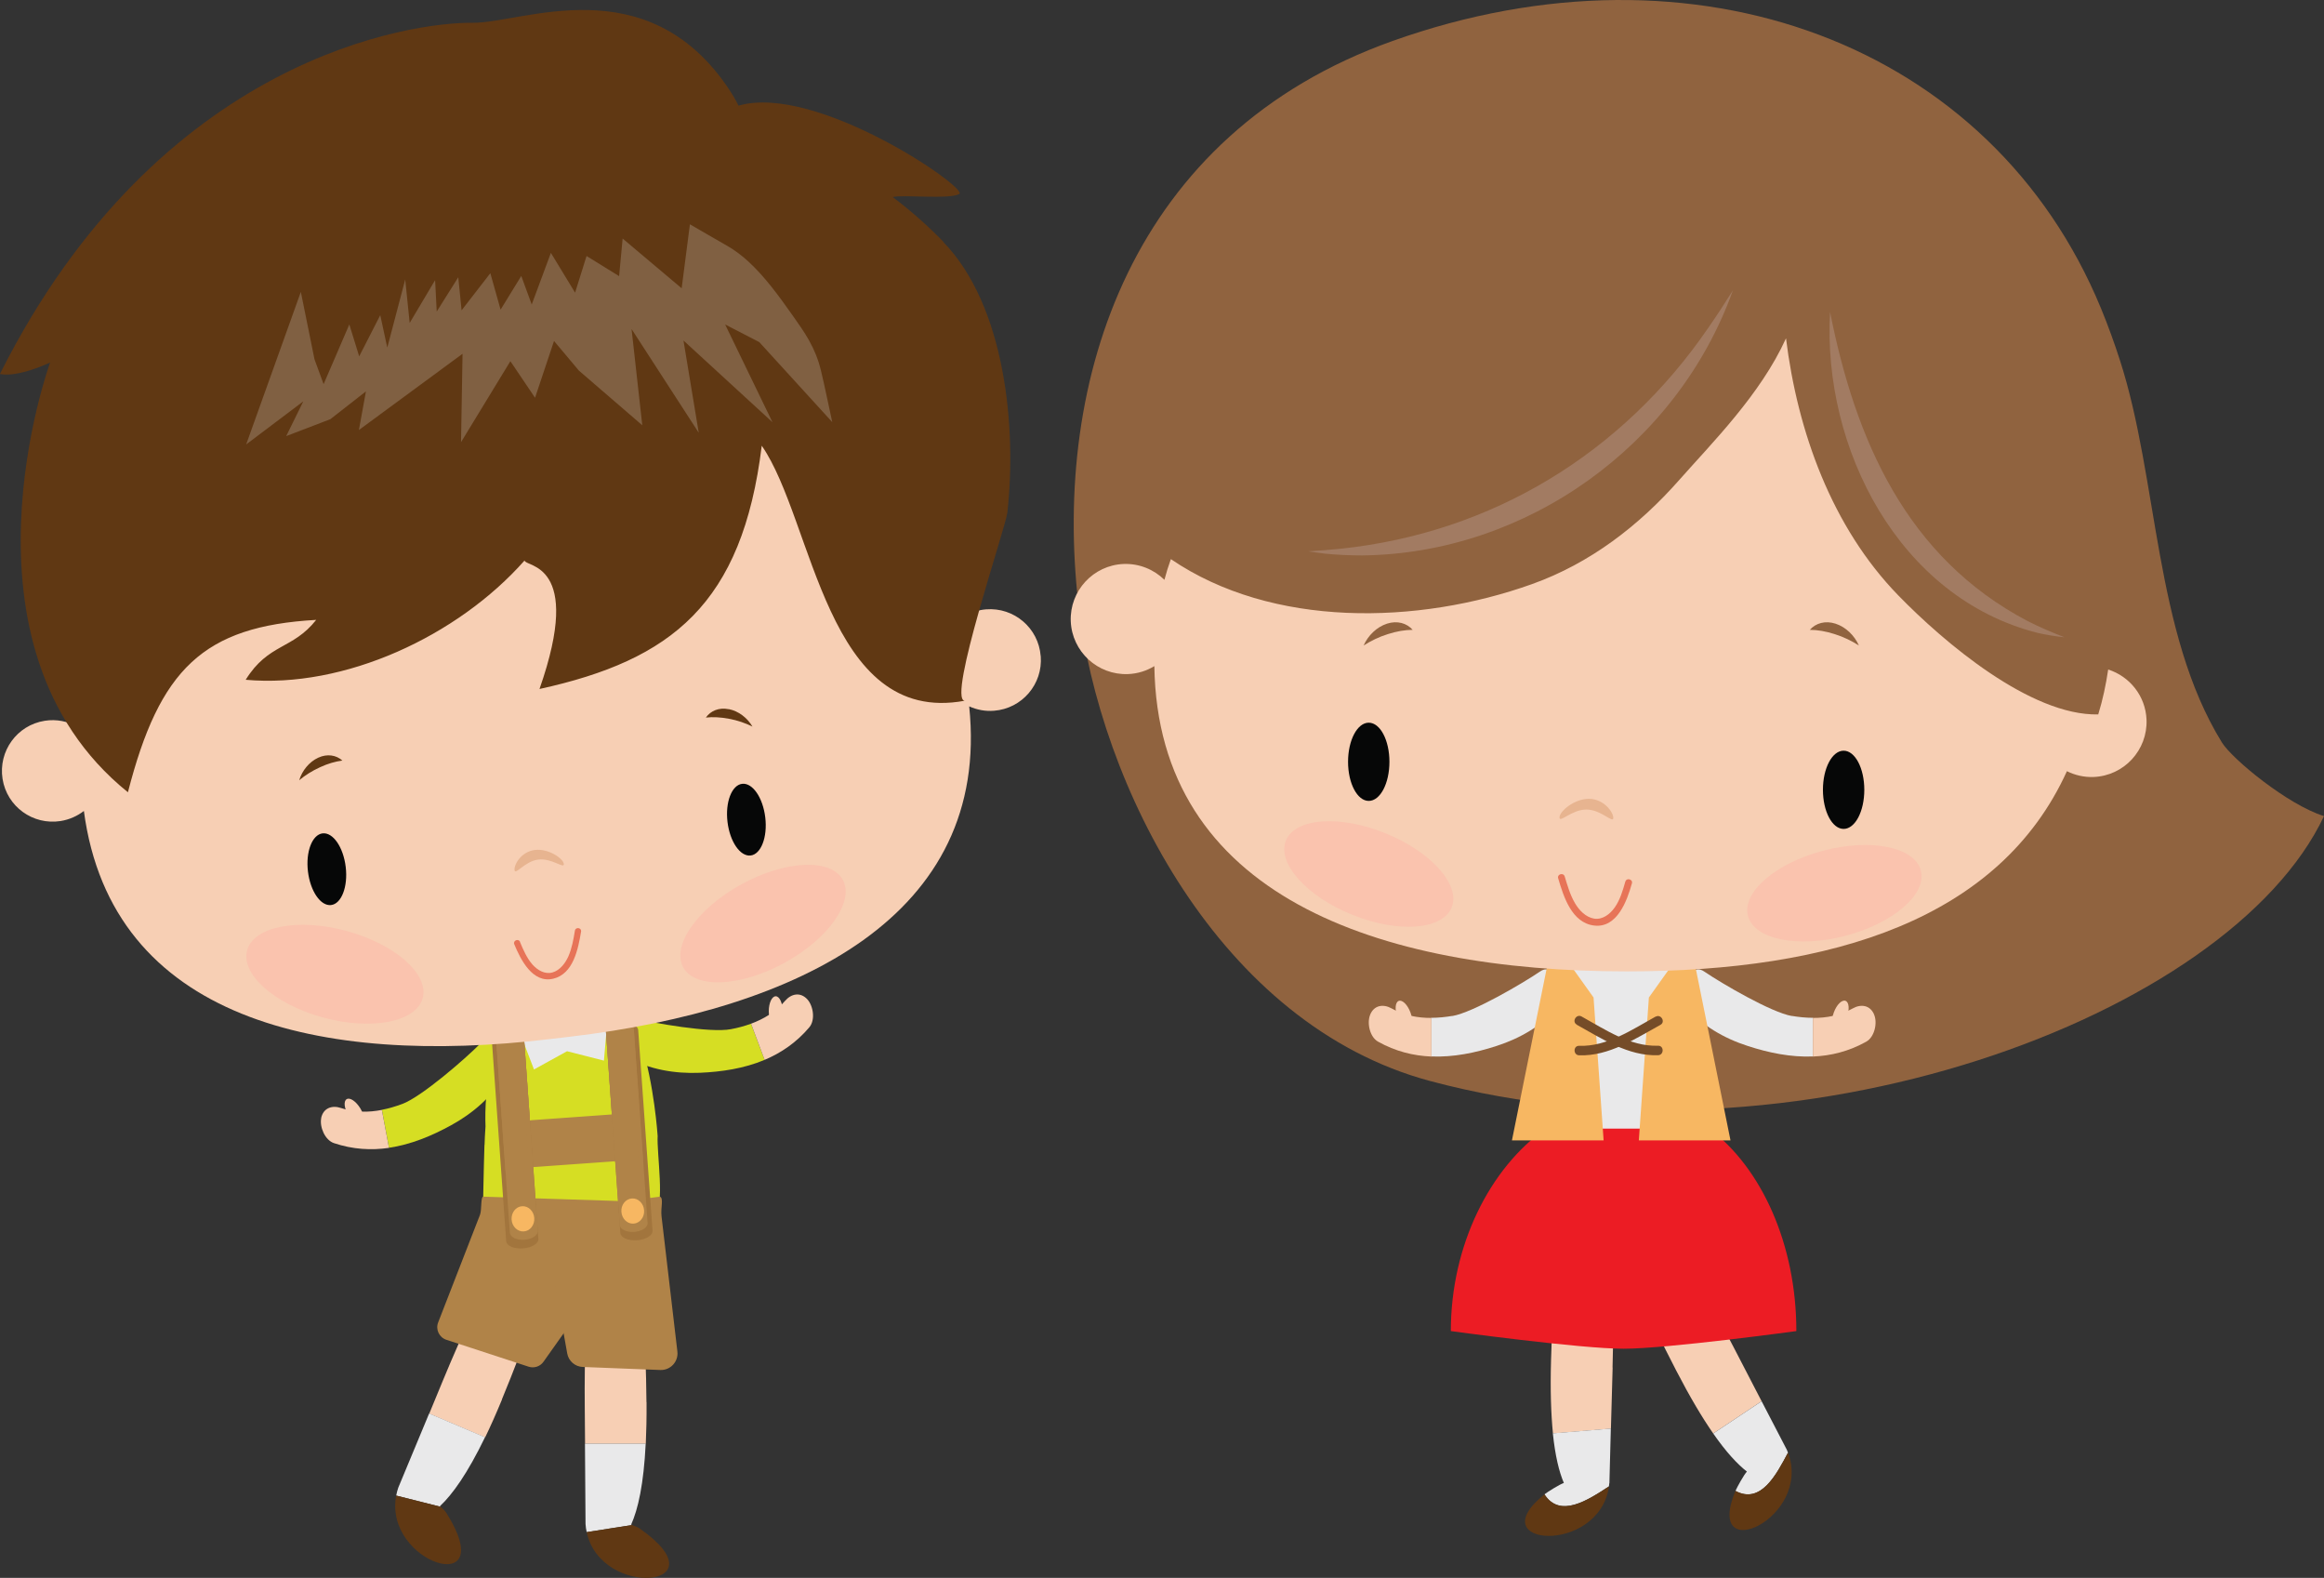 <?xml version="1.0" encoding="UTF-8"?>
<svg id="Layer_2" data-name="Layer 2" xmlns="http://www.w3.org/2000/svg" viewBox="0 0 244.89 166.22">
  <rect x="0" y="0" width="244.89" height="166.22" fill="#333333" stroke="none"/>
  <defs>
    <style>
      .cls-1, .cls-2 {
        fill: #e9e9ea;
      }

      .cls-3 {
        fill: #e77458;
      }

      .cls-4 {
        fill: #e7b490;
      }

      .cls-5, .cls-6 {
        fill: #603813;
      }

      .cls-2, .cls-6, .cls-7 {
        fill-rule: evenodd;
      }

      .cls-8 {
        fill: #fff;
        opacity: .2;
      }

      .cls-9 {
        fill: #a27b62;
      }

      .cls-10 {
        fill: #d6de23;
      }

      .cls-11 {
        fill: #f7b762;
      }

      .cls-12 {
        fill: #90633f;
      }

      .cls-13, .cls-7 {
        fill: #f7cfb4;
      }

      .cls-14 {
        fill: #fac3ae;
      }

      .cls-15 {
        fill: #b08348;
      }

      .cls-16 {
        fill: #754c28;
      }

      .cls-17 {
        fill: #ec1c24;
      }

      .cls-18 {
        fill: #a2753d;
      }

      .cls-19 {
        fill: #060707;
      }
    </style>
  </defs>
  <g id="Hans_Grietje" data-name="Hans&amp;amp;Grietje">
    <g>
      <g>
        <path class="cls-10" d="M77,108.42c-2.16.41-8.14-.64-10.28-1.17-2.32-.58-.69,4.11-.69,4.11,2.4,1.31,5.07,1.76,7.72,1.65,2.3-.1,4.66-.45,6.82-1.36l-1.43-3.81c-.71.26-1.43.45-2.14.58Z"/>
        <path class="cls-13" d="M85.07,105.27c-.74-.8-1.7-.59-2.35.17-.99,1.17-2.26,1.91-3.58,2.4l1.43,3.81c1.73-.73,3.35-1.82,4.71-3.43.65-.76.43-2.25-.21-2.95Z"/>
        <path class="cls-13" d="M82.47,106.52c0,.87-.33,1.57-.73,1.57s-.73-.7-.73-1.57.33-1.57.73-1.57.73.7.73,1.57Z"/>
      </g>
      <g>
        <path class="cls-10" d="M42.38,116.3c2.06-.77,6.64-4.76,8.19-6.32,1.69-1.69,2.71,3.16,2.71,3.16-1.38,2.36-3.43,4.13-5.75,5.4-2.02,1.11-4.22,2.03-6.54,2.37l-.75-4c.74-.14,1.46-.36,2.13-.61Z"/>
        <path class="cls-13" d="M33.84,117.79c.22-1.07,1.15-1.39,2.09-1.07,1.45.49,2.92.47,4.31.2l.75,4c-1.86.27-3.8.17-5.8-.5-.95-.32-1.53-1.71-1.34-2.63Z"/>
        <path class="cls-13" d="M36.72,117.51c.45.74,1.09,1.18,1.44.97s.26-.98-.19-1.72c-.45-.74-1.09-1.18-1.44-.97-.35.21-.26.98.19,1.72Z"/>
      </g>
      <path class="cls-10" d="M51.06,120.6c.02-.6.05-1.25.1-1.93-.12-3.32.17-13.1,8.06-12.08l2.22.07c1.76-.21,3.14.2,4.2.99,0,0,.02.01.02.02.79.58,1.57,1.3,1.89,2.26,1.39,4.23,1.75,9.74,1.75,9.74-.11,1.73.81,7.65-.32,7.96-5.4,1.5-18.1.5-18.1.5,0,0,.09-5.19.17-7.52Z"/>
      <polygon class="cls-1" points="64.08 106.57 63.02 105.75 59.45 108.54 55.36 106.63 54.41 107.83 56.27 112.66 59.75 110.74 63.64 111.73 64.08 106.57"/>
      <g>
        <path class="cls-7" d="M68.12,147.71c-.03-3.34-.15-6.5-.34-9.38-1.44-.15-5.26,1.14-6.05,1.97-.1,2.53-.14,5.25-.11,8.07.01,1.26.02,2.52.03,3.72h6.4c.06-1.3.09-2.75.08-4.38Z"/>
        <path class="cls-2" d="M66.5,160.62c.74-1.63,1.33-4.28,1.54-8.54h-6.4c.03,4.59.05,8.36.06,8.46.02.3.06.58.12.86l4.78-.75s-.07-.02-.1-.03h0Z"/>
        <path class="cls-6" d="M67.43,161.03c-.19-.13-.48-.26-.83-.38l-4.78.75c1.52,7.1,14.49,5.84,5.6-.37Z"/>
      </g>
      <g>
        <path class="cls-7" d="M52.89,147.41c1.28-3.09,2.4-6.05,3.35-8.77-1.27-.7-5.29-1-6.34-.55-1.08,2.3-2.17,4.78-3.25,7.39-.48,1.17-.96,2.33-1.42,3.44l5.89,2.5c.57-1.17,1.16-2.5,1.78-4Z"/>
        <path class="cls-2" d="M46.36,158.66c1.31-1.22,2.89-3.42,4.75-7.26l-5.89-2.5c-1.76,4.24-3.22,7.72-3.25,7.81-.1.28-.17.56-.22.84l4.69,1.18s-.05-.05-.08-.07h0Z"/>
        <path class="cls-6" d="M47.05,159.4c-.12-.2-.34-.43-.61-.67l-4.69-1.18c-1.37,7.13,11.06,11.03,5.3,1.85Z"/>
      </g>
      <path class="cls-15" d="M66.51,126.56l-15.58-.5c-.3,0-.15,1.39-.35,1.91l-4.41,11.34c-.29.75.11,1.58.87,1.83l8.66,2.83c.58.19,1.22-.02,1.57-.52l10.43-14.7c.67-.94-.03-2.24-1.19-2.2Z"/>
      <path class="cls-15" d="M58.97,127.45l10.57-1.39c.42.18.06,1.14.17,2.08l1.67,14.24c.12,1.06-.73,1.98-1.8,1.94l-8.17-.32c-.82-.03-1.5-.63-1.64-1.43l-2.34-13.07c-.18-1,.53-1.94,1.55-2.04Z"/>
      <g>
        <path class="cls-15" d="M67.27,119.68c.09,1.29-.82,2.4-2.04,2.49l-8.82.63c-1.22.09-2.28-.89-2.37-2.17h0c-.09-1.29.82-2.4,2.04-2.49l8.82-.63c1.22-.09,2.28.89,2.37,2.17h0Z"/>
        <path class="cls-15" d="M65.24,122.3l-8.82.63c-1.28.09-2.4-.94-2.5-2.3-.1-1.36.87-2.54,2.15-2.63l8.82-.63c1.28-.09,2.4.94,2.5,2.3.1,1.36-.87,2.54-2.15,2.63ZM56.09,118.27c-1.15.08-2.01,1.13-1.93,2.34.09,1.21,1.09,2.13,2.24,2.05l8.82-.63c1.15-.08,2.01-1.13,1.93-2.34-.09-1.21-1.09-2.13-2.24-2.05l-8.82.63Z"/>
      </g>
      <g>
        <path class="cls-18" d="M56.46,130.53c.03.41-.59.78-1.37.84h0c-.79.06-1.45-.23-1.48-.63l-1.51-21.15c-.03-.41.59-.78,1.37-.84h0c.79-.06,1.45.23,1.48.63l1.51,21.15Z"/>
        <path class="cls-18" d="M55.1,131.51c-.94.07-1.72-.27-1.76-.75l-1.51-21.15c-.03-.48.7-.93,1.63-.99.94-.07,1.72.27,1.76.75l1.51,21.15c.03.48-.7.93-1.63.99ZM53.48,108.89c-.64.05-1.14.35-1.11.68l1.51,21.15c.02.33.56.56,1.2.51.64-.05,1.14-.35,1.11-.68l-1.51-21.15c-.02-.33-.56-.56-1.2-.51Z"/>
      </g>
      <g>
        <path class="cls-15" d="M56.43,129.68c.03.39-.5.74-1.18.79h0c-.68.05-1.26-.23-1.28-.62l-1.45-20.33c-.03-.39.5-.74,1.18-.79h0c.68-.05,1.26.23,1.28.62l1.45,20.33Z"/>
        <path class="cls-15" d="M55.26,130.6c-.81.06-1.49-.27-1.53-.73l-1.45-20.33c-.03-.46.6-.89,1.41-.94.81-.06,1.49.27,1.53.73l1.45,20.33c.03.46-.6.89-1.41.94ZM53.71,108.87c-.55.04-.98.33-.96.64l1.45,20.33c.02.31.49.54,1.04.5.55-.04.98-.33.96-.64l-1.45-20.33c-.02-.32-.49-.54-1.04-.5Z"/>
      </g>
      <g>
        <path class="cls-15" d="M55.96,123.02c.02.27-.52.52-1.2.57h0c-.68.05-1.25-.13-1.27-.39l-.99-13.9c-.02-.27.52-.52,1.2-.57h0c.68-.05,1.25.13,1.27.39l.99,13.9Z"/>
        <path class="cls-15" d="M54.77,123.73c-.82.06-1.49-.17-1.51-.51l-.99-13.9c-.02-.35.6-.66,1.42-.72.82-.06,1.49.17,1.51.51l.99,13.9c.02.35-.6.66-1.42.72ZM53.71,108.87c-.54.04-.99.23-.97.42l.99,13.9c.01.19.48.32,1.02.28s.99-.23.97-.42l-.99-13.9c-.01-.19-.48-.32-1.02-.28Z"/>
      </g>
      <path class="cls-11" d="M56.3,128.31c.05.73-.44,1.37-1.1,1.41-.66.05-1.24-.51-1.29-1.24-.05-.73.44-1.37,1.1-1.41.66-.05,1.24.51,1.29,1.24Z"/>
      <g>
        <path class="cls-18" d="M65.64,129.88c.03.41.69.69,1.48.63h0c.79-.06,1.4-.43,1.37-.84l-1.51-21.15c-.03-.41-.69-.69-1.48-.63h0c-.79.06-1.4.43-1.37.84l1.51,21.15Z"/>
        <path class="cls-18" d="M65.37,129.9l-1.51-21.15c-.03-.48.7-.93,1.63-.99.93-.07,1.72.27,1.76.75l1.51,21.15c.03.48-.7.93-1.63.99-.94.07-1.72-.27-1.76-.75ZM64.4,108.71l1.51,21.15c.02.33.56.56,1.2.51s1.14-.35,1.11-.68l-1.51-21.15c-.02-.33-.56-.56-1.2-.51-.64.05-1.14.35-1.11.68Z"/>
      </g>
      <g>
        <path class="cls-15" d="M65.54,129.03c.03.39.6.67,1.28.62h0c.68-.05,1.21-.4,1.18-.79l-1.45-20.33c-.03-.39-.6-.67-1.28-.62h0c-.68.05-1.21.4-1.18.79l1.45,20.33Z"/>
        <path class="cls-15" d="M65.3,129.04l-1.45-20.33c-.03-.46.6-.89,1.41-.94.81-.06,1.49.27,1.53.73l1.45,20.33c.03.46-.6.89-1.41.94-.81.06-1.49-.27-1.53-.73ZM64.33,108.68l1.45,20.33c.02.31.49.54,1.04.5.55-.04.98-.33.96-.64l-1.45-20.33c-.02-.32-.49-.54-1.04-.5-.55.04-.98.33-.96.64Z"/>
      </g>
      <g>
        <path class="cls-15" d="M65.06,122.37c.02.27.59.44,1.27.39h0c.68-.05,1.22-.3,1.2-.57l-.99-13.9c-.02-.27-.59-.44-1.27-.39h0c-.68.05-1.22.3-1.2.57l.99,13.9Z"/>
        <path class="cls-15" d="M64.83,122.39l-.99-13.9c-.02-.35.6-.66,1.42-.72.82-.06,1.49.17,1.51.51l.99,13.9c.02.35-.6.66-1.42.72-.82.06-1.49-.17-1.51-.51ZM64.31,108.46l.99,13.9c.01.19.48.32,1.02.28.54-.04.99-.23.97-.42l-.99-13.9c-.01-.19-.48-.32-1.02-.28-.54.04-.99.23-.97.42Z"/>
      </g>
      <path class="cls-11" d="M65.48,127.66c.05.73.63,1.29,1.29,1.24.66-.05,1.16-.68,1.1-1.41-.05-.73-.63-1.29-1.29-1.24-.66.05-1.16.68-1.1,1.41Z"/>
      <path class="cls-13" d="M109.66,69.1c-.23-2.94-2.8-5.14-5.75-4.91-.76.06-1.48.28-2.11.62-.99-7.45-5.05-14.46-9.59-20.25-2.93-3.74-6.39-6.99-10.48-9.41-7.17-4.25-15.63-6.7-23.74-7.55-8.89-.93-17.93,1.34-25.84,5.78-8.04,4.52-14.92,11.28-19.29,19.22l-4,10.19c-1.08,4.45-1.36,9.09-.67,13.78-1.02-.58-2.23-.84-3.48-.64-2.92.46-4.9,3.2-4.44,6.12.46,2.92,3.2,4.9,6.12,4.44.93-.15,1.76-.53,2.45-1.06,2.93,22.03,25,26.88,49.02,24.04.37-.04,1.84-.22,2.21-.26,24.02-2.84,44.35-12.69,42.06-34.8.8.36,1.69.54,2.63.46,2.94-.23,5.14-2.8,4.91-5.75ZM9.49,82.19s0,0,0,0c0,0,.01,0,.02,0,0,0-.01,0-.01,0Z"/>
      <g>
        <path class="cls-14" d="M78.13,93.15c4.65-2.54,9.43-2.75,10.68-.47,1.25,2.29-1.5,6.2-6.14,8.75-4.65,2.54-9.43,2.75-10.68.47-1.25-2.29,1.5-6.2,6.14-8.75Z"/>
        <path class="cls-14" d="M36.53,98.07c5.11,1.39,8.7,4.56,8.01,7.08-.69,2.52-5.38,3.43-10.49,2.04-5.11-1.39-8.7-4.56-8.01-7.08.69-2.52,5.38-3.43,10.49-2.04Z"/>
      </g>
      <path class="cls-3" d="M54.79,99.22c.35.84.72,1.71,1.33,2.4.52.58,1.3,1.05,2.1.82.8-.23,1.36-.99,1.68-1.71.37-.85.53-1.78.68-2.69.07-.42.72-.32.65.1-.31,1.82-.8,4.45-2.93,4.96-2.18.52-3.44-2.01-4.11-3.63-.16-.39.45-.64.61-.25Z"/>
      <g>
        <path class="cls-19" d="M78.2,82.57c1.1-.13,2.19,1.45,2.44,3.54.25,2.08-.45,3.88-1.54,4.01-1.1.13-2.19-1.45-2.44-3.54-.25-2.08.45-3.88,1.54-4.01Z"/>
        <path class="cls-19" d="M33.99,87.79c1.1-.13,2.19,1.45,2.44,3.54.25,2.08-.45,3.88-1.54,4.01-1.1.13-2.19-1.45-2.44-3.54-.25-2.08.45-3.88,1.54-4.01Z"/>
      </g>
      <path class="cls-4" d="M56.36,89.54c1.43-.18,2.98.89,3.05,1.46.08.59-1.26-.63-2.69-.45-1.44.18-2.42,1.69-2.5,1.11-.07-.58.7-1.94,2.13-2.12Z"/>
      <g>
        <path class="cls-5" d="M76.79,74.7c1.03.2,1.96.92,2.5,1.84-.73-.36-1.58-.66-2.46-.82-.89-.17-1.72-.21-2.45-.13.5-.71,1.38-1.09,2.41-.88Z"/>
        <path class="cls-5" d="M33.53,79.82c.95-.44,1.9-.28,2.55.3-.73.09-1.53.32-2.35.7-.82.37-1.58.85-2.2,1.37.31-1.02,1.05-1.93,2-2.37Z"/>
      </g>
      <path class="cls-5" d="M99.4,25.46c-1.64-1.69-3.43-3.27-5.33-4.7,1.15-.29,5.86.28,7.01-.32,1.06-.56-15.05-11.69-23.26-9.31-.32-.65-.68-1.25-1.05-1.8-8.67-12.88-21.78-6.87-26.95-6.93-6.19-.08-32.97,3.44-49.83,37,1.96.39,5.29-1.21,5.29-1.21,0,0-10.9,29.87,8.2,45.27,3.33-12.96,7.93-17.49,19.84-18.16-2.49,3.15-5.03,2.45-7.43,6.31,10.38.94,22.33-4.58,29.39-12.57.01.72,6.29.1,1.57,13.54,13.91-3.05,21.37-8.93,23.42-25.63,5.49,7.95,6.77,29.56,21.38,26.87-1.85-.17,4.31-18.18,4.5-19.82,1.01-8.99-.24-21.82-6.76-28.52Z"/>
      <path class="cls-8" d="M78.87,27.56c1.72,1.58,3.2,3.61,4.66,5.68,1.24,1.76,2.38,3.32,2.98,5.81.43,1.78.79,3.62,1.19,5.42l-7.69-8.43-3.6-1.86,4.99,10.3-9.38-8.61,1.61,9.72-7.08-10.93,1.13,10.14-6.68-5.76-2.62-3.12-2,5.98-2.6-3.85-5.2,8.53.16-9.31-10.92,8.03.74-4.07-3.75,2.93-4.65,1.78,1.8-3.66-6.02,4.54,5.76-16.07,1.44,7.1.96,2.62,2.71-6.29,1.04,3.36,2.22-4.34.74,3.42,1.89-7.18.47,4.58,2.68-4.51.17,3.31,2.27-3.61.35,3.48,3.03-3.91,1.08,3.84,2.18-3.55,1.1,3.01,2.02-5.44,2.55,4.19,1.21-3.86,3.43,2.12.37-3.96,6.22,5.24.87-6.74c1.32.76,2.63,1.53,3.95,2.28.77.44,1.51,1,2.21,1.64Z"/>
    </g>
    <g>
      <path class="cls-12" d="M244.89,85.97c-3.81-1.18-9.68-6.01-10.76-7.76-7.16-11.61-6.68-27.7-10.75-40.28-.59-1.83-1.25-3.65-1.99-5.45-11.51-27.88-42.74-39.53-74.66-28.16-27.55,9.82-35.81,35.64-33.1,59.27,2.2,19.16,14.89,44.36,37.08,50.29,38.33,10.26,84.21-6.78,94.18-27.91Z"/>
      <path class="cls-1" d="M180.66,121.61s-.11-5.19-.19-7.52c-.2-5.57-1.52-14.87-8.21-13.98l-2.22.07c-8.74-.99-7.83,13.03-7.83,13.03.11,1.73-.78,7.65.35,7.96,5.4,1.48,18.1.44,18.1.44Z"/>
      <g>
        <path class="cls-7" d="M169.92,144.06c.08-2.82.09-5.54.05-8.07-.77-.84-4.57-2.2-6.01-2.08-.25,2.88-.43,6.04-.52,9.38-.09,3.17,0,5.69.2,7.71l6.11-.5c.05-1.93.11-4.17.18-6.43Z"/>
        <path class="cls-2" d="M169.59,156.24c0-.08.07-2.47.15-5.75l-6.11.5c.25,2.39.66,4.06,1.16,5.23h0c-.4.12-1.72.94-2.05,1.2,1.64,2.55,4.58.61,6.8-.84.02-.11.03-.22.04-.34Z"/>
        <path class="cls-6" d="M169.55,156.58c-2.22,1.45-5.16,3.39-6.8.84-6.89,5.48,5.72,6.47,6.8-.84Z"/>
      </g>
      <g>
        <path class="cls-7" d="M182.67,141.9c-1.3-2.51-2.6-4.89-3.87-7.09-1.08-.36-5.07.29-6.27,1.09,1.18,2.63,2.55,5.49,4.09,8.46,1.46,2.82,2.75,4.98,3.91,6.65l5.1-3.4c-.89-1.72-1.92-3.7-2.96-5.71Z"/>
        <path class="cls-2" d="M188.28,152.71c-.03-.07-1.14-2.19-2.65-5.1l-5.1,3.4c1.37,1.97,2.55,3.23,3.55,4.01h0c-.29.29-1.05,1.66-1.21,2.04,2.67,1.44,4.3-1.69,5.54-4.03-.04-.11-.08-.21-.13-.32Z"/>
        <path class="cls-6" d="M188.41,153.02c-1.24,2.34-2.87,5.47-5.54,4.03-3.37,8.13,8.14,2.89,5.54-4.03Z"/>
      </g>
      <path class="cls-17" d="M180.1,118.89h-17.22c-5.87,4.15-10,12.26-10,21.33,0,0,13.61,1.86,18.2,1.86s18.21-1.86,18.21-1.86c0-9.07-3.63-17.17-9.19-21.33Z"/>
      <g>
        <path class="cls-1" d="M188.82,107.03c-2.17-.37-7.41-3.44-9.23-4.68-1.97-1.35-2.07,3.61-2.07,3.61,1.79,2.06,4.14,3.42,6.66,4.23,2.19.71,4.52,1.2,6.87,1.1v-4.07c-.77,0-1.51-.08-2.23-.2Z"/>
        <path class="cls-13" d="M197.49,106.89c-.41-1.01-1.39-1.15-2.26-.66-1.33.75-2.78,1.01-4.19,1v4.07c1.89-.08,3.78-.54,5.62-1.57.87-.49,1.19-1.96.83-2.83Z"/>
        <path class="cls-13" d="M194.61,107.16c-.3.81-.85,1.36-1.23,1.22s-.44-.91-.14-1.73.85-1.36,1.23-1.22.44.91.14,1.73Z"/>
      </g>
      <g>
        <path class="cls-1" d="M153.04,107.03c2.17-.37,7.41-3.44,9.23-4.68,1.97-1.35,2.07,3.61,2.07,3.61-1.79,2.06-4.14,3.42-6.66,4.23-2.19.71-4.52,1.2-6.87,1.1v-4.07c.77,0,1.51-.08,2.23-.2Z"/>
        <path class="cls-13" d="M144.38,106.89c.41-1.01,1.39-1.15,2.26-.66,1.33.75,2.78,1.01,4.19,1v4.07c-1.89-.08-3.78-.54-5.62-1.57-.87-.49-1.19-1.96-.83-2.83Z"/>
        <ellipse class="cls-13" cx="147.94" cy="106.91" rx=".73" ry="1.57" transform="translate(-27.97 58.21) rotate(-20.38)"/>
      </g>
      <g>
        <polygon class="cls-11" points="163.59 99.01 167.92 105.08 168.98 120.13 159.32 120.13 163.59 99.01"/>
        <polygon class="cls-11" points="178.08 99.01 173.75 105.08 172.69 120.13 182.35 120.13 178.08 99.01"/>
      </g>
      <g>
        <path class="cls-16" d="M166.15,107.95c2.64,1.46,5.43,3.32,8.57,3.21.64-.02.64-1.02,0-1-2.95.1-5.58-1.71-8.06-3.08-.56-.31-1.07.55-.5.86h0Z"/>
        <path class="cls-16" d="M174.46,107.09c-2.48,1.37-5.11,3.18-8.06,3.08-.64-.02-.64.98,0,1,3.14.11,5.93-1.76,8.57-3.21.56-.31.06-1.17-.5-.86h0Z"/>
      </g>
      <path class="cls-13" d="M222.15,70.52c-.24,1.63-.58,3.22-1.05,4.74-7.15.15-16.29-7.63-21.06-12.53-7.02-7.21-10.63-17.28-11.84-27.09-2.68,5.91-7.76,10.97-11.24,14.91-4.27,4.84-9.4,8.79-15.52,10.98-12.04,4.31-27.39,4.64-38.06-2.63-.26.72-.49,1.45-.68,2.18-1.1-1.08-2.63-1.73-4.3-1.67-3.2.13-5.69,2.83-5.57,6.03.13,3.2,2.83,5.69,6.03,5.57,1.02-.04,1.96-.34,2.78-.84.35,24.12,23.53,32.16,49.78,32.16,21.73,0,39.29-5.51,46.38-21.09.85.42,1.81.65,2.82.61,3.2-.13,5.69-2.83,5.57-6.03-.1-2.51-1.78-4.57-4.04-5.29Z"/>
      <g>
        <path class="cls-14" d="M135.5,88.55c-.96,2.37,2.18,5.88,7,7.82,4.82,1.95,9.51,1.6,10.47-.78.96-2.37-2.18-5.88-7-7.82-4.82-1.95-9.51-1.6-10.47.78Z"/>
        <path class="cls-14" d="M202.41,91.71c.65,2.48-2.91,5.55-7.94,6.87-5.03,1.32-9.64.38-10.28-2.1-.65-2.48,2.91-5.55,7.94-6.87,5.03-1.32,9.64-.38,10.28,2.1Z"/>
      </g>
      <path class="cls-3" d="M171.27,92.86c-.27.95-.55,1.93-1.13,2.75-.49.69-1.27,1.3-2.16,1.16-.89-.15-1.59-.89-2.02-1.63-.51-.87-.79-1.85-1.08-2.81-.13-.44-.82-.25-.69.19.57,1.92,1.42,4.7,3.8,4.98,2.42.28,3.46-2.61,3.97-4.44.13-.44-.56-.63-.69-.19h0Z"/>
      <g>
        <path class="cls-19" d="M146.41,80.25c0,2.28-.97,4.12-2.18,4.12s-2.18-1.85-2.18-4.12.97-4.12,2.18-4.12,2.18,1.85,2.18,4.12Z"/>
        <path class="cls-19" d="M196.45,83.2c0,2.28-.97,4.12-2.18,4.12s-2.18-1.85-2.18-4.12.97-4.12,2.18-4.12,2.18,1.85,2.18,4.12Z"/>
      </g>
      <path class="cls-4" d="M170,86.16c0-.63-1.01-2-2.57-2.01-1.57,0-3.1,1.33-3.1,1.96,0,.64,1.27-.83,2.84-.83,1.57.01,2.83,1.52,2.83.88Z"/>
      <g>
        <path class="cls-12" d="M146.15,65.7c1.08-.35,2.09-.06,2.71.65-.79,0-1.69.15-2.62.45-.93.29-1.81.72-2.55,1.2.47-1.06,1.38-1.95,2.46-2.3Z"/>
        <path class="cls-12" d="M193.42,65.7c-1.08-.35-2.09-.06-2.71.65.79,0,1.69.15,2.62.45.93.29,1.81.72,2.55,1.2-.47-1.06-1.38-1.95-2.46-2.3Z"/>
      </g>
      <path class="cls-9" d="M182.6,30.6c-5.84,16.29-21.74,27.72-39.06,27.91-1.3,0-2.66-.06-3.95-.19-.58-.08-1.16-.15-1.74-.24,1.14-.07,2.33-.16,3.47-.28,15.92-1.69,29.61-10.04,38.65-23.21.9-1.29,1.79-2.66,2.63-4h0Z"/>
      <path class="cls-9" d="M192.84,32.86c2.68,13.53,8.06,25.86,20.83,32.57,1.26.64,2.55,1.19,3.87,1.7-.95-.09-1.89-.25-2.83-.46-14.64-3.71-22.68-19.48-21.87-33.8h0Z"/>
    </g>
  </g>
</svg>